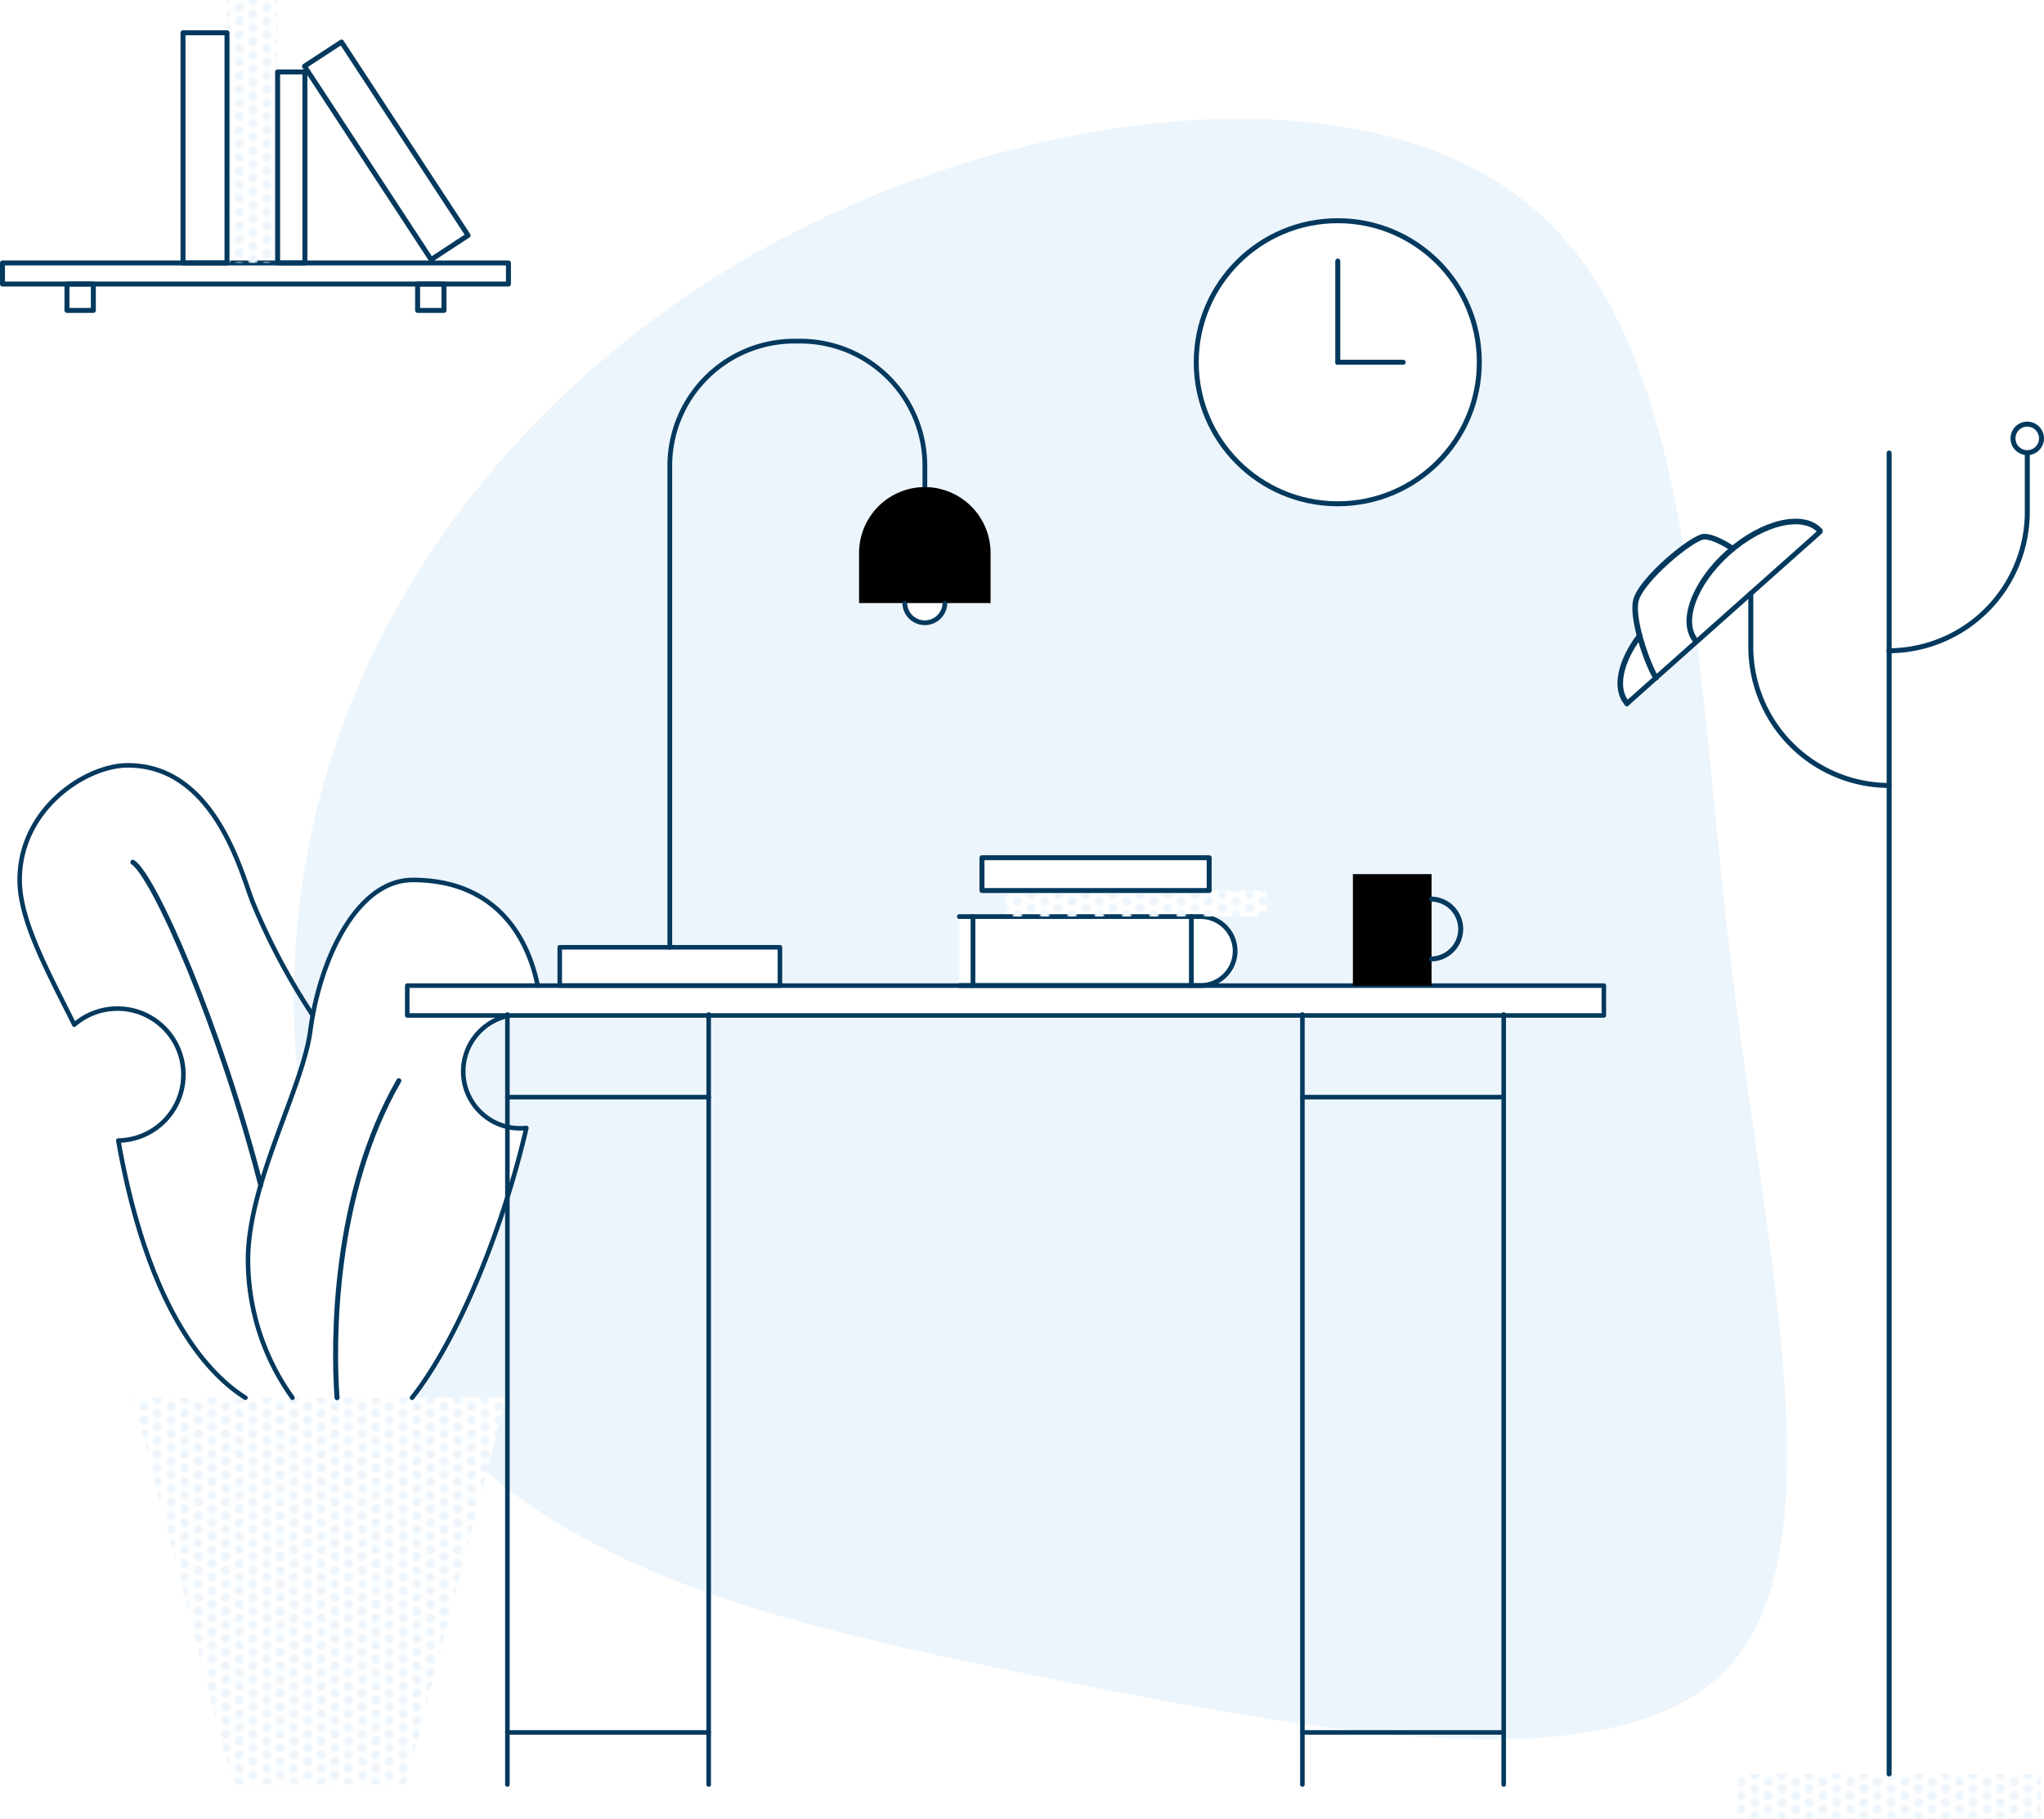 <svg xmlns="http://www.w3.org/2000/svg" xmlns:xlink="http://www.w3.org/1999/xlink" viewBox="0 0 898.34 799.43"><defs><style>.cls-1,.cls-5,.cls-6,.cls-7,.cls-8{fill:none;}.cls-2{fill:#edf5fc;}.cls-3{fill:#edf5fc;}.cls-4{fill:url(#New_Pattern);}.cls-5,.cls-6,.cls-7,.cls-8{stroke:#04395e;stroke-linecap:round;stroke-linejoin:round;}.cls-5{stroke-width:2px;}.cls-6{stroke-width:2.09px;}.cls-7{stroke-width:2.19px;}.cls-8{stroke-width:2.45px;}</style><pattern id="New_Pattern" data-name="New Pattern" width="12" height="12" patternTransform="translate(9.16 1236.23) rotate(-180)" patternUnits="userSpaceOnUse" viewBox="0 0 12 12"><rect class="cls-1" width="12" height="12"/><rect class="cls-1" width="12" height="12"/><rect class="cls-1" width="12" height="12"/><circle class="cls-2" cx="12" cy="9" r="2"/><circle class="cls-2" cx="6" cy="12" r="2"/><circle class="cls-2" cy="9" r="2"/><circle class="cls-2" cx="12" cy="3" r="2"/><circle class="cls-2" cx="6" cy="6" r="2"/><circle class="cls-2" cy="3" r="2"/><circle class="cls-2" cx="6" r="2"/></pattern></defs><title>entryway-monochrome</title><g id="Layer_2" data-name="Layer 2"><g id="vector"><path class="cls-3" d="M760.6,421.55c-5.69-47.27-9.29-95-14.78-139.68-5.06,4.5-11.89,10.57-17.87,15.87l0,.08,0,0c-6.29,5.57-11.61,10.27-12.81,11.29-5.63-6.33-3-18.32,5.53-29.63h0c-1.53-5.75-2.46-11.54-1.7-15.23,1.29-6.24,12.47-17.14,21.05-23.45-10.37-62.08-27.49-115-63.93-147.33-68.95-61.5-207.16-49-315.88,3.09C251.4,148.48,172.15,240.05,142.7,342.7A347.71,347.71,0,0,0,130.93,474c2.61-7.74,4.65-14.86,5.46-21,4-30.59,20.15-66.22,45-66.22,36.72,0,50.68,25.46,54.92,46.43H246V416.37h96.77v16.84h78.87V402.87h20.29V391.41H431.58V377h99.85v14.41h25.36v11.46H527.68A15.21,15.21,0,0,1,542.85,418h0a15.21,15.21,0,0,1-15.17,15.17H594.6v-49h34.57v49H704.9v13.12H237.83q0,.68,0,1.32a25.31,25.31,0,0,0-4.6-1.32h-9.13a25,25,0,0,0,4.57,49.6,25.64,25.64,0,0,0,2.64-.14c-9.63,41.73-28.75,90.59-49.3,117.38l.92,1.2h39.43l-8.47,32.72C274.8,699,365,718.58,467,738.9c114.58,22.83,243.79,46.38,292.4-5.82C808.22,680.85,776.24,553.05,760.6,421.55ZM406.48,274a8.81,8.81,0,0,1-8.82-8.81h17.63A8.8,8.8,0,0,1,406.48,274ZM588,221.43a62.21,62.21,0,1,1,62.21-62.21A62.2,62.2,0,0,1,588,221.43Z"/><polygon class="cls-4" points="140.39 784.37 178.39 784.37 222.39 614.37 140.39 614.37 58.39 614.37 102.39 784.37 140.39 784.37"/><path class="cls-5" d="M181.11,614.37c20.9-26.51,40.46-76.23,50.23-118.58a25.64,25.64,0,0,1-2.64.14,25,25,0,0,1-7.44-48.9"/><path class="cls-5" d="M236.31,433.21c-4.23-21-18.2-46.43-54.92-46.43-24.85,0-41,35.63-45,66.22C133.08,478.28,109,519.93,109,553.76a104.39,104.39,0,0,0,19.53,60.61"/><rect class="cls-5" x="178.99" y="433.21" width="525.91" height="13.12"/><line class="cls-5" x1="223" y1="784.37" x2="223" y2="445.91"/><line class="cls-5" x1="311.47" y1="784.37" x2="311.47" y2="445.91"/><line class="cls-5" x1="223" y1="482.23" x2="311.47" y2="482.23"/><line class="cls-5" x1="223" y1="761.47" x2="311.47" y2="761.47"/><line class="cls-5" x1="572.41" y1="784.37" x2="572.41" y2="445.91"/><line class="cls-5" x1="660.88" y1="784.37" x2="660.88" y2="445.91"/><line class="cls-5" x1="572.41" y1="482.23" x2="660.88" y2="482.23"/><line class="cls-5" x1="572.41" y1="761.47" x2="660.88" y2="761.47"/><rect class="cls-5" x="246.01" y="416.37" width="96.77" height="16.84"/><path class="cls-6" d="M406.48,213.67v-9.11a54.78,54.78,0,0,0-54.62-54.62H349a54.78,54.78,0,0,0-54.62,54.62V416.37"/><path d="M435.36,265.08c0-.49,0-1,0-1.48V243a29,29,0,0,0-28.92-28.92h0A29,29,0,0,0,377.56,243V263.6c0,.5,0,1,0,1.48Z"/><path class="cls-6" d="M415.29,265.2a8.82,8.82,0,0,1-17.63,0"/><path class="cls-6" d="M421.65,402.87h106A15.21,15.21,0,0,1,542.85,418h0a15.21,15.21,0,0,1-15.17,15.17h-106"/><line class="cls-6" x1="523.6" y1="402.87" x2="523.6" y2="433.21"/><line class="cls-6" x1="427.63" y1="402.87" x2="427.63" y2="433.21"/><rect class="cls-4" x="441.94" y="391.41" width="114.85" height="11.45"/><rect class="cls-7" x="431.58" y="377" width="99.85" height="14.42"/><rect x="594.6" y="384.21" width="34.57" height="49.01"/><path class="cls-7" d="M629.17,395.18a13.17,13.17,0,0,1,0,26.33"/><rect class="cls-4" x="763.66" y="779.71" width="133.25" height="19.72"/><line class="cls-7" x1="830.28" y1="779.71" x2="830.28" y2="199.13"/><path class="cls-7" d="M830.28,345.25a61,61,0,0,1-60.8-60.8V260.83"/><path class="cls-7" d="M891,199.13v26.1a61,61,0,0,1-60.8,60.8"/><line class="cls-7" x1="714.99" y1="309.31" x2="799.88" y2="233.78"/><path class="cls-8" d="M745.44,281.78c-7.23-8.12-.89-25.55,14.14-38.93s33.08-17.63,40.3-9.52"/><path class="cls-8" d="M715.08,309.09c-5.63-6.33-3-18.32,5.53-29.63"/><path class="cls-8" d="M727.91,297.82c-2.42-2.42-10.88-24.44-9-33.59S744,235.88,749,235.88s12.53,5.29,12.53,5.29"/><circle class="cls-7" cx="890.98" cy="192.69" r="6.27"/><circle class="cls-7" cx="587.96" cy="159.22" r="62.21"/><line class="cls-7" x1="587.96" y1="159.22" x2="587.96" y2="114.75"/><line class="cls-7" x1="587.96" y1="159.22" x2="616.7" y2="159.22"/><rect class="cls-7" x="1.09" y="115.58" width="222.37" height="9.27"/><rect class="cls-4" x="99.77" width="22.24" height="115.58"/><rect class="cls-7" x="80.43" y="14.41" width="19.34" height="101.18"/><rect class="cls-7" x="159.5" y="16.41" width="19.34" height="101.18" transform="matrix(0.84, -0.55, 0.55, 0.84, -9.18, 103.05)"/><rect class="cls-7" x="122.01" y="31.63" width="11.99" height="83.95"/><rect class="cls-7" x="29.43" y="124.85" width="11.59" height="11.59"/><rect class="cls-7" x="183.54" y="124.85" width="11.59" height="11.59"/><path class="cls-7" d="M148.13,614.37c-1.81-25.1-1.74-89.18,27.17-139.35"/><path class="cls-7" d="M58.39,379c9.3,6,38.24,71.77,56.2,141.89"/><path class="cls-5" d="M137.46,446.23a293.62,293.62,0,0,1-26.26-49.37C106.45,385.37,95,336.4,56.14,336.4c-18.35,0-47.5,19.08-47.5,50.38,0,17.86,12.38,40.25,24,63.6A29,29,0,1,1,52,501.31c12.7,72,37.55,101.48,55.86,113.06"/></g></g></svg>
